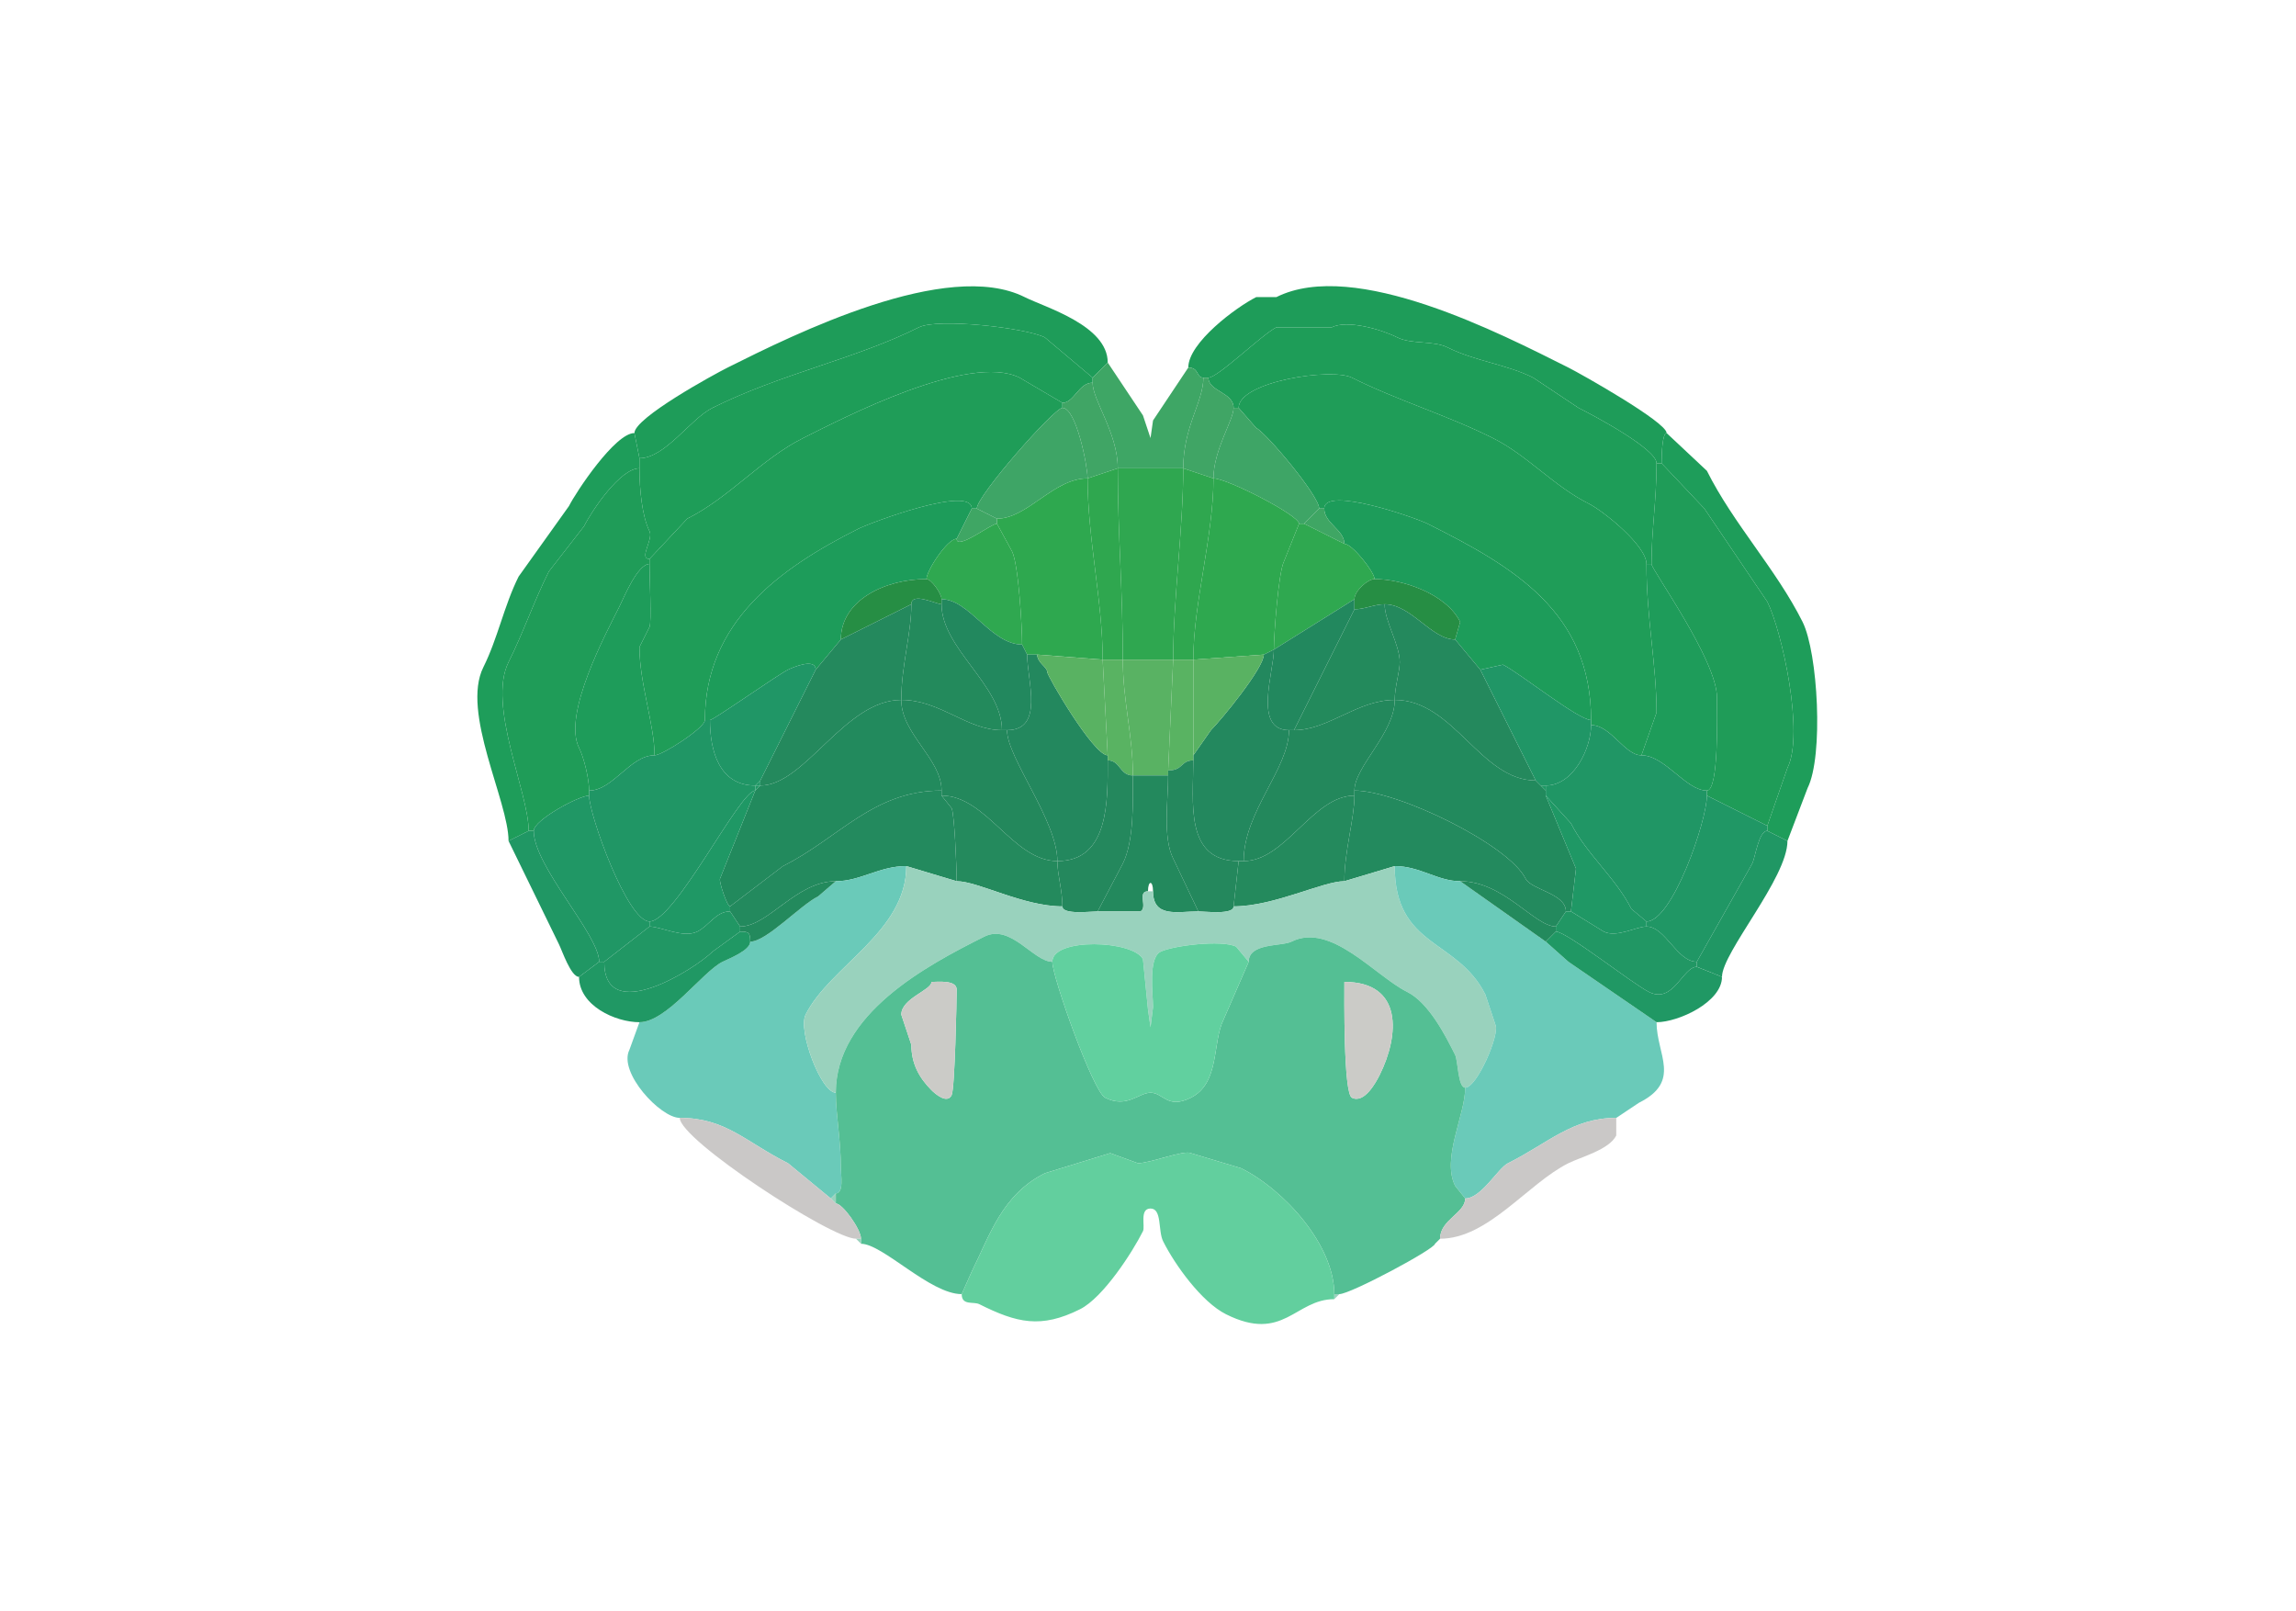<svg xmlns="http://www.w3.org/2000/svg" viewBox="0 0 456 320"><path fill="#1E9C59" id="MOs1" d="m126 86 1 5c5.094 0 10.073-7.787 14.5-10 13.622-6.811 28.403-9.701 41-16 3.732-1.866 21.161.08 25 2l9.5 8 3-3c0-7.36-12.339-10.92-16.5-13-15.417-7.709-45.715 7.357-59 14-2.628 1.314-18.5 9.972-18.5 13ZM329 92h1c0-2 .175-6 1-6 0-2.163-17.061-11.78-19.5-13-13.341-6.67-42.43-21.785-58-14h-4c-3.968 1.984-13.5 9.056-13.5 14 2.215 0 1.519 2 3 2h1c1.88 0 10.627-8.563 13.5-10h11c3.064-1.532 9.757.379 13 2 2.844 1.422 7.185.592 10 2 5.412 2.706 11.705 3.353 17 6l9 6c2.981 1.49 15.5 8.147 15.5 11Z"/><path fill="#1E9D58" id="MOs2/3" d="M127 93c0 4.22.526 9.552 2 12.5.807 1.615-2.224 5.5 0 5.5l7.5-8c8.352-4.176 14.719-11.86 23-16 7.837-3.918 32.963-17.018 43-12l8.5 5c2.33 0 3.227-4 6-4v-1l-9.5-8c-3.839-1.92-21.268-3.866-25-2-12.597 6.299-27.378 9.189-41 16-4.427 2.213-9.406 10-14.5 10v2ZM327 112h1c0-6.886 1-12.494 1-20 0-2.853-12.519-9.51-15.5-11l-9-6c-5.295-2.647-11.588-3.294-17-6-2.815-1.408-7.156-.578-10-2-3.243-1.621-9.936-3.532-13-2h-11c-2.873 1.437-11.62 10-13.5 10 0 2.734 5 2.91 5 6h1c0-5.209 18.445-8.027 22.5-6 9.02 4.51 18.907 7.453 28 12 6.823 3.411 12.106 9.553 19 13 2.943 1.471 11.5 8.357 11.5 12Z"/><path fill="#3EA665" id="ACAd1" d="M222 93h13c0-8.269 4-13.2 4-18-1.481 0-.785-2-3-2l-7 10.5-.5 3.5-1.5-4.5-7-10.5-3 3v1c0 3.526 5 9.987 5 17Z"/><path fill="#1F9D58" id="MOs5" d="M140 143c0 1.549-8.454 7-10 7 0-5.983-3-14.309-3-21.5l2-4c.426-.852 0-9.879 0-12.5v-1l7.5-8c8.352-4.176 14.719-11.86 23-16 7.837-3.918 32.963-17.018 43-12l8.5 5v1c-1.601 0-17 17.424-17 20h-1c0-4.74-20.039 2.77-22.5 4-15.721 7.861-30.5 18.618-30.5 38Z"/><path fill="#40A565" id="ACAd2/3" d="m235 93 6 2c0-5.633 4-11.584 4-14 0-3.09-5-3.266-5-6h-1c0 4.8-4 9.731-4 18Z"/><path fill="#1F9D58" id="MOs5" d="M316 144c3.945 0 6.651 6 10 6l3-8.5c0-9.482-2-18.659-2-29.5 0-3.643-8.557-10.529-11.5-12-6.894-3.447-12.177-9.589-19-13-9.093-4.547-18.98-7.49-28-12-4.055-2.027-22.5.791-22.5 6l3.5 4c2.024 1.012 12.5 13.472 12.5 16h1c0-4.544 18.149 1.824 20.5 3 17.121 8.561 32.5 17.531 32.5 39v1Z"/><path fill="#40A565" id="ACAd2/3" d="m222 93-6 2c0-2.426-2.239-14-5-14v-1c2.33 0 3.227-4 6-4 0 3.526 5 9.987 5 17Z"/><path fill="#3EA566" id="ACAd5" d="m194 101 4 2c6.09 0 11.19-8 18-8 0-2.426-2.239-14-5-14-1.601 0-17 17.424-17 20ZM258 104h1l3-3c0-2.528-10.476-14.988-12.5-16l-3.5-4h-1c0 2.416-4 8.367-4 14 2.721 0 17 7.33 17 9Z"/><path fill="#1E9D5A" id="MOp1" d="m105 165-4 2c0-7.874-9.462-25.577-5-34.5 2.855-5.71 4.114-12.228 7-18l10-14c1.377-2.755 9.148-14.5 13-14.5l1 5v2c-3.799 0-9.422 8.344-11 11.5l-7 9c-2.941 5.882-5.08 12.16-8 18-4.263 8.527 4 25.864 4 33.5ZM351 165l4 2 4-10.5c3.191-6.382 2.059-26.882-1-33-5.222-10.445-13.718-19.436-19-30l-8-7.5c-.825 0-1 4-1 6l8.5 9 12.5 18.5c2.914 5.828 7.391 26.218 4 33l-4 11.5v1Z"/><path fill="#1F9C58" id="MOp2/3" d="m339 158 12 6 4-11.5c3.391-6.782-1.086-27.172-4-33L338.5 101l-8.5-9h-1c0 7.506-1 13.114-1 20 0 1.143 13 19.076 13 26.5 0 3.189.42 18.5-2 18.5v1ZM105 165h1c0-2.152 8.996-7 11-7v-1c0-2.253-.984-6.469-2-8.5-3.321-6.642 5.415-22.83 8-28 .826-1.651 3.593-8.5 6-8.5v-1c-2.224 0 .807-3.885 0-5.5-1.474-2.948-2-8.28-2-12.5-3.799 0-9.422 8.344-11 11.5l-7 9c-2.941 5.882-5.08 12.16-8 18-4.263 8.527 4 25.864 4 33.5Z"/><path fill="#2FA74F" id="PL2/3" d="M219 131h4c0-13.677-1-24.808-1-38l-6 2c0 11.874 3 24.471 3 36Z"/><path fill="#2FA750" id="PL1" d="M223 131h10c0-11.867 2-26.133 2-38h-13c0 13.192 1 24.323 1 38Z"/><path fill="#2FA74F" id="PL2/3" d="M233 131h4c0-11.263 4-24.468 4-36l-6-2c0 11.867-2 26.133-2 38Z"/><path fill="#2EA84F" id="PL5" d="m206 130 13 1c0-11.529-3-24.126-3-36-6.81 0-11.91 8-18 8v1l3 5.5c1.293 2.586 2 15.037 2 18.5l1 2h2ZM251 130l-14 1c0-11.263 4-24.468 4-36 2.721 0 17 7.33 17 9l-3 7.5c-1.096 2.193-2 14.559-2 17.5l-2 1Z"/><path fill="#1D9C5A" id="MOs6a" d="M140 143h1c.704 0 13.341-8.921 15.5-10 .818-.409 5.5-2.447 5.5 0l5-6c0-7.785 8.777-12 17-12 0-1.626 4.11-8 6-8l3-6c0-4.74-20.039 2.77-22.5 4-15.721 7.861-30.5 18.618-30.5 38ZM294 133l4.5-1c3.361 1.681 14.988 11 17.5 11 0-21.469-15.379-30.439-32.5-39-2.351-1.176-20.5-7.544-20.5-3 0 2.919 4 4.243 4 7 1.59 0 6 5.662 6 7 5.521 0 14.191 2.882 17 8.5l-1 3.5 5 6Z"/><path fill="#3FA664" id="ACAd6a" d="M198 104c-1.156 0-8 5.361-8 3l3-6h1l4 2v1ZM259 104l8 4c0-2.757-4-4.081-4-7h-1l-3 3Z"/><path fill="#2FA850" id="PL6a" d="M187 119c5.512 0 9.838 9 16 9 0-3.463-.707-15.914-2-18.5l-3-5.5c-1.156 0-8 5.361-8 3-1.89 0-6 6.374-6 8 .966 0 3 2.886 3 4ZM269 119l-16 10c0-2.941.904-15.307 2-17.5l3-7.5h1l8 4c1.59 0 6 5.662 6 7-1.366 0-4 2.366-4 4Z"/><path fill="#1E9C5A" id="MOp5" d="M130 150c-4.85 0-8.262 7-13 7 0-2.253-.984-6.469-2-8.5-3.321-6.642 5.415-22.83 8-28 .826-1.651 3.593-8.5 6-8.5 0 2.621.426 11.648 0 12.5l-2 4c0 7.191 3 15.517 3 21.5ZM326 150c4.687 0 8.802 7 13 7 2.42 0 2-15.311 2-18.5 0-7.424-13-25.357-13-26.5h-1c0 10.841 2 20.018 2 29.5l-3 8.5Z"/><path fill="#268E44" id="FRP6a" d="m181 120-14 7c0-7.785 8.777-12 17-12 .966 0 3 2.886 3 4v1c-.986 0-6-2.515-6 0ZM275 120c5.276 0 9.276 7 14 7l1-3.5c-2.809-5.618-11.479-8.5-17-8.5-1.366 0-4 2.366-4 4v2c2.011 0 3.989-1 6-1Z"/><path fill="#238A5C" id="ORBvl6a" d="M179 139c7.696 0 13.043 6 20 6 0-8.952-12-16.197-12-25-.986 0-6-2.515-6 0 0 5.875-2 12.199-2 19Z"/><path fill="#22885E" id="ORBm6a" d="M199 145h1c7.466 0 4-9.818 4-15l-1-2c-6.162 0-10.488-9-16-9v1c0 8.803 12 16.048 12 25ZM256 145h1l12-24v-2l-16 10c0 4.381-4.173 16 3 16Z"/><path fill="#238A5C" id="ORBvl6a" d="M277 139c-7.417 0-13.164 6-20 6l12-24c2.011 0 3.989-1 6-1 0 3.377 3 8.021 3 11.5 0 1.809-1 5.024-1 7.5Z"/><path fill="#24895D" id="ORBl6a" d="M151 155v1c8.852 0 16.792-17 28-17 0-6.801 2-13.125 2-19l-14 7-5 6-11 22ZM277 139c11.732 0 17.05 16 28 16l-11-22-5-6c-4.724 0-8.724-7-14-7 0 3.377 3 8.021 3 11.5 0 1.809-1 5.024-1 7.5Z"/><path fill="#23885E" id="ORBm5" d="M246 171h1c0-9.84 9-18.313 9-26-7.173 0-3-11.619-3-16l-2 1c0 2.671-8.401 12.901-10.5 15l-3.5 5v1c0 8.306-1.763 20 9 20ZM220 151c0 7.97.293 20-10 20 0-7.999-10-20.483-10-26 7.466 0 4-9.818 4-15h2c0 1.639 2 2.455 2 3.5 0 .728 9.156 16.5 12 16.5v1Z"/><path fill="#59B262" id="ILA5" d="m219 131 1 19c-2.844 0-12-15.772-12-16.5 0-1.045-2-1.861-2-3.5l13 1ZM237 131v19l3.5-5c2.099-2.099 10.5-12.329 10.5-15l-14 1Z"/><path fill="#59B362" id="ILA2/3" d="M220 151c2.518 0 2.334 3 5 3 0-7.943-2-14.83-2-23h-4l1 19v1Z"/><path fill="#59B263" id="ILA1" d="M225 154h7v-1l1-22h-10c0 8.17 2 15.057 2 23Z"/><path fill="#59B362" id="ILA2/3" d="M237 151c-2.523 0-1.959 2-5 2l1-22h4v20Z"/><path fill="#209666" id="AId6a" d="m151 155-1 1c-7.161 0-9-6.921-9-13 .704 0 13.341-8.921 15.5-10 .818-.409 5.5-2.447 5.5 0l-11 22ZM306 156h1c5.496 0 9-7.402 9-12v-1c-2.512 0-14.139-9.319-17.5-11l-4.5 1 11 22 1 1Z"/><path fill="#228A5D" id="ORBl5" d="M187 157c-13.581 0-20.39 9.445-31.5 15l-10.5 8c-.601 0-2.253-4.994-2-5.5l7-17.5 1-1c8.852 0 16.792-17 28-17 0 6.776 8 11.666 8 18Z"/><path fill="#23885C" id="ORBvl5" d="M187 158c8.977 0 14.179 13 23 13 0-7.999-10-20.483-10-26h-1c-6.957 0-12.304-6-20-6 0 6.776 8 11.666 8 18v1ZM269 158c-8.252 0-13.691 13-22 13 0-9.84 9-18.313 9-26h1c6.836 0 12.583-6 20-6 0 6.585-8 13.221-8 18v1Z"/><path fill="#228A5D" id="ORBl5" d="M311 181h1l1-8.5-6-14.5v-1l-1-1-1-1c-10.95 0-16.268-16-28-16 0 6.585-8 13.221-8 18 8.593 0 30.613 10.726 34 17.5 1.103 2.205 8 2.924 8 6.5Z"/><path fill="#209665" id="AId5" d="M117 158c0 3.782 7.595 25 12 25 5.047 0 17.922-26 21-26v-1c-7.161 0-9-6.921-9-13h-1c0 1.549-8.454 7-10 7-4.85 0-8.262 7-13 7v1ZM339 158c0 5.015-6.871 25-12 25l-3-2.5c-3.051-6.101-8.988-10.976-12-17l-5-5.5v-2c5.496 0 9-7.402 9-12 3.945 0 6.651 6 10 6 4.687 0 8.802 7 13 7v1Z"/><path fill="#24885D" id="ORBm2/3" d="M211 180c0 1.714 5.594 1 7 1l5-9.5c2.241-4.483 2-12.193 2-17.5-2.666 0-2.482-3-5-3 0 7.97.293 20-10 20 0 2.723 1 5.778 1 9ZM245 180c0 1.714-5.594 1-7 1l-5-10.5c-2.087-4.173-1-11.544-1-16.5v-1c3.041 0 2.477-2 5-2 0 8.306-1.763 20 9 20l-1 9Z"/><path fill="#23895D" id="ORBm1" d="M229 177c0 5.333 4.854 4 9 4l-5-10.5c-2.087-4.173-1-11.544-1-16.5h-7c0 5.307.241 13.017-2 17.5l-5 9.5h8.5c1.498-.749-.705-4 1.5-4 0-2.212 1-2.212 1 0Z"/><path fill="#1F9866" id="AIv6a" d="M150 156h1v-1l-1 1ZM305 155l1 1-1-1Z"/><path fill="#1F9865" id="AIv5" d="m151 156-1 1v-1h1ZM307 156v1l-1-1h1ZM129 183v1c2.231 0 6.728 2.386 9.5 1 2.337-1.169 3.673-4 6.5-4v-1c-.601 0-2.253-4.994-2-5.5l7-17.5c-3.078 0-15.953 26-21 26Z"/><path fill="#238A5E" id="ORBl2/3" d="m145 181 2 3c5.567 0 11.164-9 19-9 4.898 0 8.624-3 14-3l10 3c0-3.169-.472-13.445-1-14.5l-2-2.5v-1c-13.581 0-20.39 9.445-31.5 15l-10.5 8v1ZM311 181l-2 3c-4.202 0-10.357-9-19-9-4.465 0-7.991-3-13-3l-10 3c0-5.986 2-12.428 2-17v-1c8.593 0 30.613 10.726 34 17.5 1.103 2.205 8 2.924 8 6.5Z"/><path fill="#209765" id="AId2/3" d="M119 191h1l9-7v-1c-4.405 0-12-21.218-12-25-2.004 0-11 4.848-11 7 0 7.049 13 20.618 13 26Z"/><path fill="#248A5D" id="ORBvl2/3" d="M190 175c4.255 0 13.172 5 21 5 0-3.222-1-6.277-1-9-8.821 0-14.023-13-23-13l2 2.5c.528 1.055 1 11.331 1 14.5ZM267 175c-4.3 0-13.955 5-22 5l1-9h1c8.309 0 13.748-13 22-13 0 4.572-2 11.014-2 17Z"/><path fill="#1F9865" id="AIv5" d="M327 183v1c-2.014 0-5.932 2.284-8.5 1l-6.5-4 1-8.5-6-14.5 5 5.5c3.012 6.024 8.949 10.899 12 17l3 2.5Z"/><path fill="#209765" id="AId2/3" d="M327 184c3.766 0 6.033 7 10 7l11-19.5c.632-1.265 1.278-6.5 3-6.5v-1l-12-6c0 5.015-6.871 25-12 25v1Z"/><path fill="#209764" id="AId1" d="m119 191-4 3c-1.615 0-3.36-5.22-4-6.5L101 167l4-2h1c0 7.049 13 20.618 13 26ZM337 192l5 2c0-4.861 13-19.618 13-27l-4-2c-1.722 0-2.368 5.235-3 6.5L337 191v1Z"/><path fill="#6ACAB9" id="PIR" d="m166 237-1 1-8.5-7c-8.401-4.201-12.321-9-21.5-9-3.822 0-12.242-9.016-10-13.5l2-5.5c5.396 0 12.492-9.996 16.5-12 1.212-.606 5.5-2.24 5.5-4 3.237 0 9.862-7.181 13.5-9l3.5-3c4.898 0 8.624-3 14-3 0 13.111-15.165 19.829-20 29.5-1.58 3.16 3.066 15.5 6 15.5 0 4.399 1 9.326 1 15 0 1.235.643 5-1 5Z"/><path fill="#99D2BD" id="OLF" d="M248 191c0-3.79 6.533-3.017 8.5-4 7.821-3.91 16.531 6.766 23 10 4.304 2.152 7.674 8.848 9.5 12.5.567 1.134.546 6.5 2 6.5 2.342 0 6.929-10.643 6-12.5l-2-6c-5.562-11.124-18-9.263-18-25.5l-10 3c-4.3 0-13.955 5-22 5 0 1.714-5.594 1-7 1-4.146 0-9 1.333-9-4h-1c-2.205 0-.002 3.251-1.5 4H218c-1.406 0-7 .714-7-1-7.828 0-16.745-5-21-5l-10-3c0 13.111-15.165 19.829-20 29.5-1.58 3.16 3.066 15.5 6 15.5 0-15.624 17.894-25.197 29.5-31 5.248-2.624 9.756 5 13.5 5 0-4.848 16.105-4.29 18-.5l1 10 .5 3.5.5-4c0-2.571-1.021-9.74 1.5-11 2.354-1.177 12.15-2.425 15-1l2.5 3Z"/><path fill="#6ACAB9" id="PIR" d="M321 222c-8.72 0-13.442 4.971-21.5 9-2.026 1.013-5.31 7-8.5 7l-2-2.5c-2.737-5.474 2-14.02 2-19.5 2.342 0 6.929-10.643 6-12.5l-2-6c-5.562-11.124-18-9.263-18-25.5 5.009 0 8.535 3 13 3l17 12 4.5 4 17.5 12c0 6.404 5.048 11.726-3.5 16l-4.5 3Z"/><path fill="#238A5D" id="ORBl1" d="M147 185c1.747 0 2 .253 2 2 3.237 0 9.862-7.181 13.5-9l3.5-3c-7.836 0-13.433 9-19 9v1ZM309 185l-2 2-17-12c8.643 0 14.798 9 19 9v1Z"/><path fill="#219764" id="AIv2/3" d="m147 185-5.5 4c-3.334 3.334-21.5 14.943-21.5 2l9-7c2.231 0 6.728 2.386 9.5 1 2.337-1.169 3.673-4 6.5-4l2 3v1ZM337 191v1c-2.806 0-4.631 7.434-9.5 5-3.374-1.687-16.33-12-18.5-12v-1l2-3h1l6.5 4c2.568 1.284 6.486-1 8.5-1 3.766 0 6.033 7 10 7Z"/><path fill="#209864" id="AIv1" d="M115 194c0 5.708 7.208 9 12 9 5.396 0 12.492-9.996 16.5-12 1.212-.606 5.5-2.24 5.5-4 0-1.747-.253-2-2-2l-5.5 4c-3.334 3.334-21.5 14.943-21.5 2h-1l-4 3ZM342 194c0 4.987-8.613 9-13 9l-17.5-12-4.5-4 2-2c2.17 0 15.126 10.313 18.5 12 4.869 2.434 6.694-5 9.5-5l5 2Z"/><path fill="#54BF94" id="AON" fill-rule="evenodd" d="M267 195c0 2.645-.211 22.144 1.5 23 2.45 1.225 4.764-3.028 5.5-4.5 3.918-7.835 4.734-18.5-7-18.5m-82 0c0 1.643-6 3.263-6 6.5l2 6c0 3.614 1.464 6.464 4 9 .706.706 3.099 2.802 4 1 .652-1.305 1-19.042 1-21 0-1.955-3.889-1.5-5-1.5m80 62h1c2.206 0 19-8.981 19-10l1-1c0-3.767 5-5.08 5-8l-2-2.5c-2.737-5.474 2-14.02 2-19.5-1.454 0-1.433-5.366-2-6.5-1.826-3.652-5.196-10.348-9.5-12.5-6.469-3.234-15.179-13.91-23-10-1.967.983-8.5.21-8.5 4l-5 11.5c-2.268 4.536-.681 12.59-6.5 15.5-4.649 2.325-5.454-1-8-1-2.319 0-4.702 3.149-9 1-2.408-1.204-10.5-23.939-10.5-27-3.744 0-8.252-7.624-13.5-5-11.606 5.803-29.5 15.376-29.5 31 0 4.399 1 9.326 1 15 0 1.235.643 5-1 5v2c1.343 0 5 5.135 5 7v1c4.32 0 13.709 10 20 10l2-4.5c3.522-7.045 5.962-15.231 14.5-19.5l13-4 5.5 2c2.409 0 9.16-2.67 10.5-2l10 3c8.59 4.295 18.5 15.273 18.5 25Z"/><path fill="#61D09F" id="TTd" d="M209 191c0 3.061 8.092 25.796 10.5 27 4.298 2.149 6.681-1 9-1 2.546 0 3.351 3.325 8 1 5.819-2.91 4.232-10.964 6.5-15.5l5-11.5-2.5-3c-2.85-1.425-12.646-.177-15 1-2.521 1.26-1.5 8.429-1.5 11l-.5 4-.5-3.5-1-10c-1.895-3.79-18-4.348-18 .5Z"/><path fill="#CBCBC7" id="aco" d="M185 195c0 1.643-6 3.263-6 6.5l2 6c0 3.614 1.464 6.464 4 9 .706.706 3.099 2.802 4 1 .652-1.305 1-19.042 1-21 0-1.955-3.889-1.5-5-1.5ZM267 195c0 2.645-.211 22.144 1.5 23 2.45 1.225 4.764-3.028 5.5-4.5 3.918-7.835 4.734-18.5-7-18.5Z"/><path fill="#CAC8C7" id="lot" d="M170 246h1c0-1.865-3.657-7-5-7l-1-1-8.5-7c-8.401-4.201-12.321-9-21.5-9 0 4.352 30.115 24 35 24ZM291 238c0 2.92-5 4.233-5 8 9.557 0 17.393-10.947 25.5-15 2.45-1.225 8.084-2.667 9.5-5.5V222c-8.72 0-13.442 4.971-21.5 9-2.026 1.013-5.31 7-8.5 7Z"/><path fill="#62CF9E" id="TTv" d="M265 257v1c-7.774 0-10.102 8.699-21.5 3-4.828-2.414-10.144-9.788-12.5-14.5-1.038-2.076-.179-6.5-2.5-6.5-2.23 0-1.029 3.558-1.5 4.5-2.081 4.163-7.914 13.207-12.5 15.5-7.759 3.88-12.542 2.729-20-1-1.158-.579-3.5.341-3.5-2l2-4.5c3.522-7.045 5.962-15.231 14.5-19.5l13-4 5.5 2c2.409 0 9.16-2.67 10.5-2l10 3c8.59 4.295 18.5 15.273 18.5 25Z"/><path fill="#99D2BD" id="OLF" d="m165 238 1 1v-2l-1 1ZM171 246v1l-1-1h1ZM286 246l-1 1 1-1ZM266 257l-1 1v-1h1Z"/></svg>